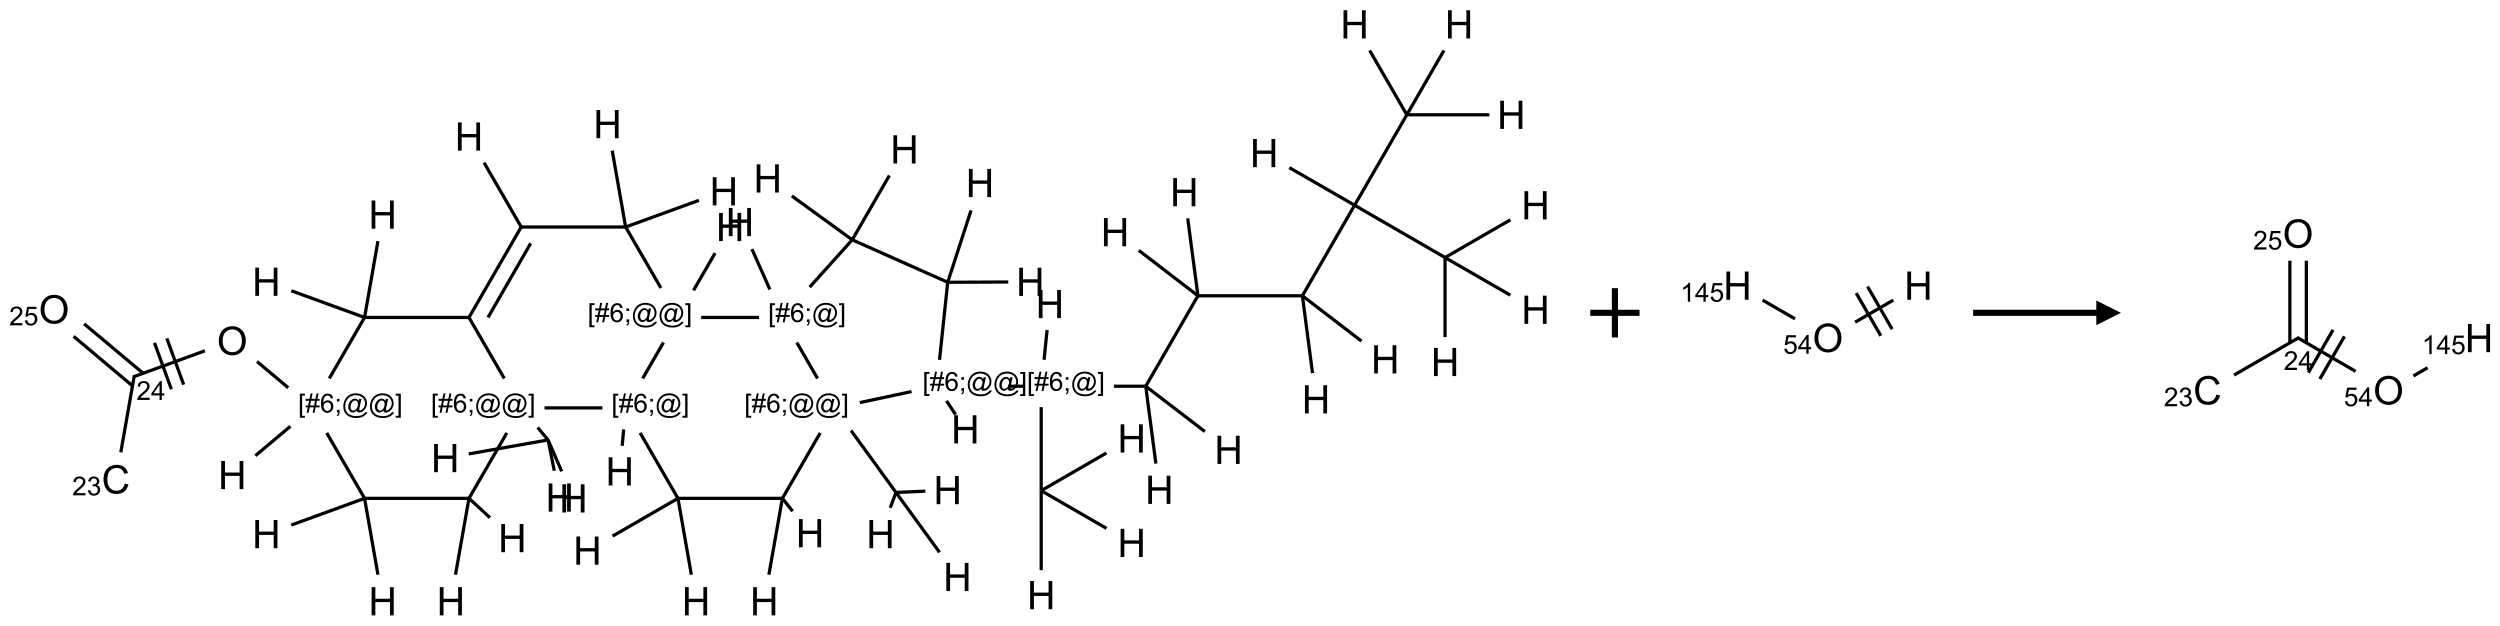 <?xml version="1.0" encoding="UTF-8"?>
<svg xmlns="http://www.w3.org/2000/svg" xmlns:xlink="http://www.w3.org/1999/xlink" width="1015" height="254" viewBox="0 0 1015 254">
<defs>
<g>
<g id="glyph-0-0">
<path d="M 2 0 L 2 -10 L 10 -10 L 10 0 Z M 2.25 -0.25 L 9.75 -0.25 L 9.75 -9.75 L 2.25 -9.75 Z M 2.25 -0.25 "/>
</g>
<g id="glyph-0-1">
<path d="M 9.406 -4.016 L 10.922 -3.633 C 10.605 -2.387 10.031 -1.438 9.207 -0.785 C 8.383 -0.133 7.371 0.195 6.18 0.195 C 4.945 0.195 3.941 -0.055 3.168 -0.559 C 2.395 -1.062 1.805 -1.789 1.402 -2.742 C 1 -3.695 0.797 -4.719 0.797 -5.812 C 0.797 -7.004 1.023 -8.047 1.48 -8.934 C 1.938 -9.82 2.586 -10.496 3.426 -10.957 C 4.266 -11.418 5.191 -11.648 6.203 -11.648 C 7.348 -11.648 8.312 -11.355 9.094 -10.773 C 9.875 -10.191 10.418 -9.371 10.727 -8.312 L 9.234 -7.961 C 8.969 -8.793 8.582 -9.402 8.078 -9.781 C 7.574 -10.16 6.938 -10.352 6.172 -10.352 C 5.293 -10.352 4.555 -10.141 3.965 -9.719 C 3.375 -9.297 2.957 -8.73 2.719 -8.02 C 2.48 -7.309 2.359 -6.574 2.359 -5.82 C 2.359 -4.848 2.5 -3.996 2.785 -3.27 C 3.07 -2.543 3.512 -2 4.109 -1.641 C 4.707 -1.281 5.355 -1.102 6.055 -1.102 C 6.902 -1.102 7.621 -1.348 8.211 -1.836 C 8.801 -2.324 9.199 -3.051 9.406 -4.016 Z M 9.406 -4.016 "/>
</g>
<g id="glyph-0-2">
<path d="M 0.773 -5.578 C 0.773 -7.48 1.285 -8.969 2.305 -10.043 C 3.324 -11.117 4.645 -11.656 6.258 -11.656 C 7.316 -11.656 8.27 -11.402 9.117 -10.898 C 9.965 -10.395 10.613 -9.688 11.059 -8.785 C 11.504 -7.883 11.727 -6.855 11.727 -5.711 C 11.727 -4.551 11.492 -3.512 11.023 -2.594 C 10.555 -1.676 9.891 -0.984 9.031 -0.512 C 8.172 -0.039 7.246 0.195 6.25 0.195 C 5.172 0.195 4.207 -0.066 3.359 -0.586 C 2.512 -1.105 1.867 -1.816 1.43 -2.719 C 0.992 -3.621 0.773 -4.574 0.773 -5.578 Z M 2.336 -5.555 C 2.336 -4.176 2.707 -3.086 3.449 -2.293 C 4.191 -1.5 5.121 -1.102 6.242 -1.102 C 7.383 -1.102 8.32 -1.504 9.059 -2.305 C 9.797 -3.105 10.164 -4.246 10.164 -5.719 C 10.164 -6.652 10.008 -7.465 9.691 -8.16 C 9.375 -8.855 8.914 -9.395 8.309 -9.777 C 7.703 -10.16 7.02 -10.352 6.266 -10.352 C 5.191 -10.352 4.27 -9.984 3.496 -9.246 C 2.723 -8.508 2.336 -7.277 2.336 -5.555 Z M 2.336 -5.555 "/>
</g>
<g id="glyph-0-3">
<path d="M 1.281 0 L 1.281 -11.453 L 2.797 -11.453 L 2.797 -6.75 L 8.75 -6.75 L 8.75 -11.453 L 10.266 -11.453 L 10.266 0 L 8.75 0 L 8.75 -5.398 L 2.797 -5.398 L 2.797 0 Z M 1.281 0 "/>
</g>
<g id="glyph-1-0">
<path d="M 1.332 0 L 1.332 -6.668 L 6.668 -6.668 L 6.668 0 Z M 1.5 -0.168 L 6.5 -0.168 L 6.5 -6.5 L 1.5 -6.5 Z M 1.5 -0.168 "/>
</g>
<g id="glyph-1-1">
<path d="M 5.371 -0.902 L 5.371 0 L 0.324 0 C 0.316 -0.227 0.352 -0.441 0.434 -0.652 C 0.562 -0.996 0.766 -1.332 1.051 -1.668 C 1.332 -2 1.742 -2.387 2.277 -2.824 C 3.105 -3.504 3.668 -4.043 3.957 -4.441 C 4.25 -4.84 4.395 -5.215 4.395 -5.566 C 4.395 -5.938 4.262 -6.254 3.996 -6.508 C 3.73 -6.762 3.387 -6.891 2.957 -6.891 C 2.508 -6.891 2.145 -6.754 1.875 -6.484 C 1.605 -6.215 1.469 -5.84 1.465 -5.359 L 0.5 -5.457 C 0.566 -6.176 0.812 -6.727 1.246 -7.102 C 1.676 -7.477 2.254 -7.668 2.98 -7.668 C 3.711 -7.668 4.293 -7.465 4.719 -7.059 C 5.145 -6.652 5.359 -6.148 5.359 -5.547 C 5.359 -5.242 5.297 -4.941 5.172 -4.645 C 5.047 -4.352 4.84 -4.039 4.551 -3.715 C 4.262 -3.387 3.777 -2.938 3.105 -2.371 C 2.543 -1.898 2.18 -1.578 2.02 -1.41 C 1.859 -1.242 1.73 -1.07 1.625 -0.902 Z M 5.371 -0.902 "/>
</g>
<g id="glyph-1-2">
<path d="M 0.449 -2.016 L 1.387 -2.141 C 1.492 -1.609 1.676 -1.227 1.934 -0.992 C 2.191 -0.758 2.508 -0.641 2.879 -0.641 C 3.32 -0.641 3.695 -0.793 3.996 -1.098 C 4.301 -1.402 4.453 -1.781 4.453 -2.234 C 4.453 -2.664 4.312 -3.02 4.031 -3.301 C 3.75 -3.578 3.391 -3.719 2.957 -3.719 C 2.781 -3.719 2.562 -3.684 2.297 -3.613 L 2.402 -4.438 C 2.465 -4.43 2.516 -4.426 2.551 -4.426 C 2.949 -4.426 3.312 -4.531 3.629 -4.738 C 3.949 -4.949 4.109 -5.27 4.109 -5.703 C 4.109 -6.047 3.992 -6.332 3.762 -6.559 C 3.527 -6.785 3.227 -6.895 2.859 -6.895 C 2.496 -6.895 2.191 -6.781 1.949 -6.551 C 1.707 -6.324 1.547 -5.98 1.48 -5.52 L 0.543 -5.688 C 0.656 -6.316 0.918 -6.805 1.324 -7.148 C 1.73 -7.492 2.234 -7.668 2.84 -7.668 C 3.254 -7.668 3.641 -7.578 3.988 -7.398 C 4.34 -7.219 4.609 -6.977 4.793 -6.668 C 4.98 -6.359 5.074 -6.031 5.074 -5.684 C 5.074 -5.352 4.984 -5.051 4.809 -4.781 C 4.629 -4.512 4.367 -4.297 4.02 -4.137 C 4.473 -4.031 4.824 -3.816 5.074 -3.488 C 5.324 -3.16 5.449 -2.75 5.449 -2.254 C 5.449 -1.59 5.203 -1.023 4.719 -0.559 C 4.234 -0.098 3.617 0.137 2.875 0.137 C 2.203 0.137 1.648 -0.062 1.207 -0.465 C 0.762 -0.863 0.512 -1.379 0.449 -2.016 Z M 0.449 -2.016 "/>
</g>
<g id="glyph-1-3">
<path d="M 3.449 0 L 3.449 -1.828 L 0.137 -1.828 L 0.137 -2.688 L 3.621 -7.637 L 4.387 -7.637 L 4.387 -2.688 L 5.418 -2.688 L 5.418 -1.828 L 4.387 -1.828 L 4.387 0 Z M 3.449 -2.688 L 3.449 -6.129 L 1.059 -2.688 Z M 3.449 -2.688 "/>
</g>
<g id="glyph-1-4">
<path d="M 0.441 -2 L 1.426 -2.082 C 1.5 -1.605 1.668 -1.242 1.934 -1.004 C 2.199 -0.762 2.52 -0.641 2.895 -0.641 C 3.348 -0.641 3.73 -0.812 4.043 -1.152 C 4.355 -1.492 4.512 -1.941 4.512 -2.504 C 4.512 -3.039 4.359 -3.461 4.059 -3.77 C 3.758 -4.078 3.367 -4.234 2.879 -4.234 C 2.578 -4.234 2.305 -4.164 2.062 -4.027 C 1.82 -3.891 1.629 -3.715 1.488 -3.496 L 0.609 -3.609 L 1.348 -7.531 L 5.145 -7.531 L 5.145 -6.637 L 2.098 -6.637 L 1.688 -4.582 C 2.145 -4.902 2.625 -5.062 3.129 -5.062 C 3.797 -5.062 4.359 -4.832 4.816 -4.371 C 5.277 -3.91 5.504 -3.312 5.504 -2.59 C 5.504 -1.898 5.305 -1.301 4.902 -0.797 C 4.41 -0.18 3.742 0.129 2.895 0.129 C 2.199 0.129 1.633 -0.062 1.195 -0.453 C 0.758 -0.844 0.504 -1.359 0.441 -2 Z M 0.441 -2 "/>
</g>
<g id="glyph-1-5">
<path d="M 0.723 2.121 L 0.723 -7.637 L 2.793 -7.637 L 2.793 -6.859 L 1.66 -6.859 L 1.66 1.344 L 2.793 1.344 L 2.793 2.121 Z M 0.723 2.121 "/>
</g>
<g id="glyph-1-6">
<path d="M 0.535 0.129 L 0.988 -2.09 L 0.109 -2.09 L 0.109 -2.863 L 1.145 -2.863 L 1.531 -4.754 L 0.109 -4.754 L 0.109 -5.531 L 1.688 -5.531 L 2.141 -7.766 L 2.922 -7.766 L 2.469 -5.531 L 4.109 -5.531 L 4.562 -7.766 L 5.348 -7.766 L 4.895 -5.531 L 5.797 -5.531 L 5.797 -4.754 L 4.738 -4.754 L 4.348 -2.863 L 5.797 -2.863 L 5.797 -2.09 L 4.191 -2.09 L 3.738 0.129 L 2.957 0.129 L 3.406 -2.09 L 1.77 -2.09 L 1.316 0.129 Z M 1.926 -2.863 L 3.562 -2.863 L 3.953 -4.754 L 2.312 -4.754 Z M 1.926 -2.863 "/>
</g>
<g id="glyph-1-7">
<path d="M 5.309 -5.766 L 4.375 -5.691 C 4.293 -6.059 4.172 -6.328 4.02 -6.496 C 3.766 -6.762 3.453 -6.895 3.082 -6.895 C 2.785 -6.895 2.523 -6.812 2.297 -6.645 C 2 -6.43 1.77 -6.117 1.598 -5.703 C 1.43 -5.289 1.34 -4.703 1.332 -3.938 C 1.559 -4.281 1.836 -4.535 2.16 -4.703 C 2.488 -4.871 2.828 -4.953 3.188 -4.953 C 3.812 -4.953 4.344 -4.723 4.785 -4.262 C 5.223 -3.801 5.441 -3.207 5.441 -2.48 C 5.441 -2 5.34 -1.555 5.133 -1.145 C 4.926 -0.73 4.641 -0.418 4.281 -0.199 C 3.922 0.02 3.512 0.129 3.051 0.129 C 2.27 0.129 1.633 -0.156 1.141 -0.73 C 0.648 -1.305 0.402 -2.254 0.402 -3.574 C 0.402 -5.051 0.672 -6.121 1.219 -6.793 C 1.695 -7.375 2.336 -7.668 3.141 -7.668 C 3.742 -7.668 4.234 -7.5 4.617 -7.16 C 5 -6.824 5.23 -6.359 5.309 -5.766 Z M 1.48 -2.473 C 1.48 -2.152 1.547 -1.844 1.684 -1.547 C 1.82 -1.25 2.016 -1.027 2.262 -0.871 C 2.508 -0.719 2.766 -0.641 3.035 -0.641 C 3.434 -0.641 3.773 -0.801 4.059 -1.121 C 4.344 -1.441 4.484 -1.875 4.484 -2.422 C 4.484 -2.949 4.344 -3.367 4.062 -3.668 C 3.781 -3.973 3.426 -4.125 3 -4.125 C 2.578 -4.125 2.219 -3.973 1.922 -3.668 C 1.625 -3.363 1.48 -2.969 1.48 -2.473 Z M 1.48 -2.473 "/>
</g>
<g id="glyph-1-8">
<path d="M 0.949 -4.465 L 0.949 -5.531 L 2.016 -5.531 L 2.016 -4.465 Z M 0.949 0 L 0.949 -1.066 L 2.016 -1.066 L 2.016 0 C 2.016 0.391 1.945 0.711 1.809 0.949 C 1.668 1.191 1.449 1.379 1.145 1.512 L 0.887 1.109 C 1.082 1.023 1.23 0.895 1.324 0.727 C 1.418 0.559 1.469 0.316 1.48 0 Z M 0.949 0 "/>
</g>
<g id="glyph-1-9">
<path d="M 6.047 -0.848 C 5.82 -0.59 5.57 -0.379 5.289 -0.223 C 5.008 -0.062 4.73 0.016 4.449 0.016 C 4.141 0.016 3.84 -0.074 3.547 -0.254 C 3.254 -0.434 3.02 -0.715 2.836 -1.09 C 2.652 -1.465 2.562 -1.875 2.562 -2.324 C 2.562 -2.875 2.703 -3.43 2.988 -3.98 C 3.27 -4.535 3.621 -4.953 4.043 -5.23 C 4.461 -5.508 4.871 -5.645 5.266 -5.645 C 5.566 -5.645 5.855 -5.566 6.129 -5.41 C 6.402 -5.25 6.641 -5.012 6.84 -4.688 L 7.016 -5.496 L 7.949 -5.496 L 7.199 -2 C 7.094 -1.516 7.043 -1.246 7.043 -1.191 C 7.043 -1.098 7.078 -1.02 7.148 -0.949 C 7.219 -0.883 7.305 -0.848 7.406 -0.848 C 7.59 -0.848 7.832 -0.953 8.129 -1.168 C 8.527 -1.445 8.84 -1.816 9.07 -2.285 C 9.301 -2.75 9.418 -3.234 9.418 -3.73 C 9.418 -4.309 9.27 -4.852 8.973 -5.355 C 8.676 -5.859 8.23 -6.262 7.645 -6.562 C 7.055 -6.863 6.406 -7.016 5.691 -7.016 C 4.879 -7.016 4.137 -6.824 3.465 -6.445 C 2.793 -6.066 2.273 -5.52 1.902 -4.809 C 1.535 -4.098 1.348 -3.34 1.348 -2.527 C 1.348 -1.676 1.535 -0.941 1.902 -0.328 C 2.273 0.285 2.809 0.742 3.508 1.035 C 4.207 1.328 4.984 1.473 5.832 1.473 C 6.742 1.473 7.504 1.32 8.121 1.016 C 8.734 0.711 9.195 0.34 9.5 -0.098 L 10.441 -0.098 C 10.266 0.266 9.961 0.637 9.531 1.016 C 9.102 1.395 8.59 1.695 7.996 1.914 C 7.402 2.133 6.688 2.246 5.848 2.246 C 5.078 2.246 4.367 2.145 3.715 1.949 C 3.066 1.75 2.512 1.453 2.051 1.055 C 1.594 0.656 1.25 0.199 1.016 -0.316 C 0.723 -0.973 0.578 -1.684 0.578 -2.441 C 0.578 -3.289 0.75 -4.098 1.098 -4.863 C 1.523 -5.805 2.125 -6.527 2.902 -7.027 C 3.684 -7.527 4.629 -7.777 5.738 -7.777 C 6.602 -7.777 7.375 -7.602 8.059 -7.246 C 8.746 -6.895 9.285 -6.371 9.684 -5.672 C 10.02 -5.07 10.188 -4.418 10.188 -3.715 C 10.188 -2.707 9.832 -1.812 9.125 -1.031 C 8.492 -0.328 7.801 0.02 7.051 0.02 C 6.812 0.02 6.617 -0.016 6.473 -0.09 C 6.324 -0.16 6.215 -0.266 6.145 -0.402 C 6.102 -0.488 6.066 -0.637 6.047 -0.848 Z M 3.527 -2.262 C 3.527 -1.785 3.641 -1.414 3.863 -1.152 C 4.09 -0.887 4.348 -0.754 4.641 -0.754 C 4.836 -0.754 5.039 -0.812 5.254 -0.93 C 5.469 -1.047 5.676 -1.219 5.871 -1.449 C 6.066 -1.676 6.23 -1.969 6.355 -2.32 C 6.48 -2.672 6.543 -3.027 6.543 -3.379 C 6.543 -3.852 6.426 -4.219 6.191 -4.48 C 5.957 -4.738 5.672 -4.871 5.332 -4.871 C 5.109 -4.871 4.902 -4.812 4.707 -4.699 C 4.512 -4.586 4.32 -4.406 4.137 -4.156 C 3.953 -3.906 3.805 -3.602 3.691 -3.246 C 3.582 -2.887 3.527 -2.559 3.527 -2.262 Z M 3.527 -2.262 "/>
</g>
<g id="glyph-1-10">
<path d="M 2.27 2.121 L 0.203 2.121 L 0.203 1.344 L 1.332 1.344 L 1.332 -6.859 L 0.203 -6.859 L 0.203 -7.637 L 2.27 -7.637 Z M 2.27 2.121 "/>
</g>
<g id="glyph-1-11">
<path d="M 3.973 0 L 3.035 0 L 3.035 -5.973 C 2.809 -5.758 2.516 -5.543 2.148 -5.328 C 1.781 -5.113 1.453 -4.953 1.16 -4.844 L 1.16 -5.75 C 1.684 -5.996 2.145 -6.297 2.535 -6.645 C 2.93 -6.996 3.207 -7.336 3.371 -7.668 L 3.973 -7.668 Z M 3.973 0 "/>
</g>
</g>
</defs>
<path fill="none" stroke-width="0.033" stroke-linecap="butt" stroke-linejoin="miter" stroke="rgb(0%, 0%, 0%)" stroke-opacity="1" stroke-miterlimit="10" d="M 0.677 4.344 L 0.814 3.565 " transform="matrix(40, 0, 0, 40, 21.967, 9.889)"/>
<path fill="none" stroke-width="0.033" stroke-linecap="butt" stroke-linejoin="miter" stroke="rgb(0%, 0%, 0%)" stroke-opacity="1" stroke-miterlimit="10" d="M 0.903 3.541 L 0.305 3.04 " transform="matrix(40, 0, 0, 40, 21.967, 9.889)"/>
<path fill="none" stroke-width="0.033" stroke-linecap="butt" stroke-linejoin="miter" stroke="rgb(0%, 0%, 0%)" stroke-opacity="1" stroke-miterlimit="10" d="M 0.795 3.669 L 0.198 3.167 " transform="matrix(40, 0, 0, 40, 21.967, 9.889)"/>
<path fill="none" stroke-width="0.033" stroke-linecap="butt" stroke-linejoin="miter" stroke="rgb(0%, 0%, 0%)" stroke-opacity="1" stroke-miterlimit="10" d="M 0.803 3.578 L 1.531 3.313 " transform="matrix(40, 0, 0, 40, 21.967, 9.889)"/>
<path fill="none" stroke-width="0.033" stroke-linecap="butt" stroke-linejoin="miter" stroke="rgb(0%, 0%, 0%)" stroke-opacity="1" stroke-miterlimit="10" d="M 1.315 3.657 L 1.144 3.187 " transform="matrix(40, 0, 0, 40, 21.967, 9.889)"/>
<path fill="none" stroke-width="0.033" stroke-linecap="butt" stroke-linejoin="miter" stroke="rgb(0%, 0%, 0%)" stroke-opacity="1" stroke-miterlimit="10" d="M 1.19 3.703 L 1.019 3.233 " transform="matrix(40, 0, 0, 40, 21.967, 9.889)"/>
<path fill="none" stroke-width="0.033" stroke-linecap="butt" stroke-linejoin="miter" stroke="rgb(0%, 0%, 0%)" stroke-opacity="1" stroke-miterlimit="10" d="M 2.06 3.423 L 2.376 3.688 " transform="matrix(40, 0, 0, 40, 21.967, 9.889)"/>
<path fill="none" stroke-width="0.033" stroke-linecap="butt" stroke-linejoin="miter" stroke="rgb(0%, 0%, 0%)" stroke-opacity="1" stroke-miterlimit="10" d="M 2.398 4.08 L 2.043 4.378 " transform="matrix(40, 0, 0, 40, 21.967, 9.889)"/>
<path fill="none" stroke-width="0.033" stroke-linecap="butt" stroke-linejoin="miter" stroke="rgb(0%, 0%, 0%)" stroke-opacity="1" stroke-miterlimit="10" d="M 2.767 4.147 L 3.151 4.811 " transform="matrix(40, 0, 0, 40, 21.967, 9.889)"/>
<path fill="none" stroke-width="0.033" stroke-linecap="butt" stroke-linejoin="miter" stroke="rgb(0%, 0%, 0%)" stroke-opacity="1" stroke-miterlimit="10" d="M 3.151 4.811 L 3.287 5.586 " transform="matrix(40, 0, 0, 40, 21.967, 9.889)"/>
<path fill="none" stroke-width="0.033" stroke-linecap="butt" stroke-linejoin="miter" stroke="rgb(0%, 0%, 0%)" stroke-opacity="1" stroke-miterlimit="10" d="M 3.151 4.811 L 2.407 5.082 " transform="matrix(40, 0, 0, 40, 21.967, 9.889)"/>
<path fill="none" stroke-width="0.033" stroke-linecap="butt" stroke-linejoin="miter" stroke="rgb(0%, 0%, 0%)" stroke-opacity="1" stroke-miterlimit="10" d="M 3.151 4.811 L 4.211 4.811 " transform="matrix(40, 0, 0, 40, 21.967, 9.889)"/>
<path fill="none" stroke-width="0.033" stroke-linecap="butt" stroke-linejoin="miter" stroke="rgb(0%, 0%, 0%)" stroke-opacity="1" stroke-miterlimit="10" d="M 4.211 4.811 L 4.424 5.007 " transform="matrix(40, 0, 0, 40, 21.967, 9.889)"/>
<path fill="none" stroke-width="0.033" stroke-linecap="butt" stroke-linejoin="miter" stroke="rgb(0%, 0%, 0%)" stroke-opacity="1" stroke-miterlimit="10" d="M 4.211 4.811 L 4.074 5.586 " transform="matrix(40, 0, 0, 40, 21.967, 9.889)"/>
<path fill="none" stroke-width="0.033" stroke-linecap="butt" stroke-linejoin="miter" stroke="rgb(0%, 0%, 0%)" stroke-opacity="1" stroke-miterlimit="10" d="M 4.211 4.811 L 4.595 4.147 " transform="matrix(40, 0, 0, 40, 21.967, 9.889)"/>
<path fill="none" stroke-width="0.033" stroke-linecap="butt" stroke-linejoin="miter" stroke="rgb(0%, 0%, 0%)" stroke-opacity="1" stroke-miterlimit="10" d="M 4.908 4.092 L 5.015 4.22 " transform="matrix(40, 0, 0, 40, 21.967, 9.889)"/>
<path fill="none" stroke-width="0.033" stroke-linecap="butt" stroke-linejoin="miter" stroke="rgb(0%, 0%, 0%)" stroke-opacity="1" stroke-miterlimit="10" d="M 5.014 4.218 L 4.208 4.36 " transform="matrix(40, 0, 0, 40, 21.967, 9.889)"/>
<path fill="none" stroke-width="0.033" stroke-linecap="butt" stroke-linejoin="miter" stroke="rgb(0%, 0%, 0%)" stroke-opacity="1" stroke-miterlimit="10" d="M 5.013 4.216 L 5.152 4.537 " transform="matrix(40, 0, 0, 40, 21.967, 9.889)"/>
<path fill="none" stroke-width="0.033" stroke-linecap="butt" stroke-linejoin="miter" stroke="rgb(0%, 0%, 0%)" stroke-opacity="1" stroke-miterlimit="10" d="M 5.014 4.218 L 5.077 4.531 " transform="matrix(40, 0, 0, 40, 21.967, 9.889)"/>
<path fill="none" stroke-width="0.033" stroke-linecap="butt" stroke-linejoin="miter" stroke="rgb(0%, 0%, 0%)" stroke-opacity="1" stroke-miterlimit="10" d="M 4.569 3.594 L 4.206 2.967 " transform="matrix(40, 0, 0, 40, 21.967, 9.889)"/>
<path fill="none" stroke-width="0.033" stroke-linecap="butt" stroke-linejoin="miter" stroke="rgb(0%, 0%, 0%)" stroke-opacity="1" stroke-miterlimit="10" d="M 4.211 2.975 L 4.741 2.057 " transform="matrix(40, 0, 0, 40, 21.967, 9.889)"/>
<path fill="none" stroke-width="0.033" stroke-linecap="butt" stroke-linejoin="miter" stroke="rgb(0%, 0%, 0%)" stroke-opacity="1" stroke-miterlimit="10" d="M 4.404 2.975 L 4.837 2.223 " transform="matrix(40, 0, 0, 40, 21.967, 9.889)"/>
<path fill="none" stroke-width="0.033" stroke-linecap="butt" stroke-linejoin="miter" stroke="rgb(0%, 0%, 0%)" stroke-opacity="1" stroke-miterlimit="10" d="M 4.746 2.065 L 4.364 1.404 " transform="matrix(40, 0, 0, 40, 21.967, 9.889)"/>
<path fill="none" stroke-width="0.033" stroke-linecap="butt" stroke-linejoin="miter" stroke="rgb(0%, 0%, 0%)" stroke-opacity="1" stroke-miterlimit="10" d="M 4.732 2.057 L 5.801 2.057 " transform="matrix(40, 0, 0, 40, 21.967, 9.889)"/>
<path fill="none" stroke-width="0.033" stroke-linecap="butt" stroke-linejoin="miter" stroke="rgb(0%, 0%, 0%)" stroke-opacity="1" stroke-miterlimit="10" d="M 5.801 2.057 L 5.665 1.282 " transform="matrix(40, 0, 0, 40, 21.967, 9.889)"/>
<path fill="none" stroke-width="0.033" stroke-linecap="butt" stroke-linejoin="miter" stroke="rgb(0%, 0%, 0%)" stroke-opacity="1" stroke-miterlimit="10" d="M 5.801 2.057 L 6.545 1.786 " transform="matrix(40, 0, 0, 40, 21.967, 9.889)"/>
<path fill="none" stroke-width="0.033" stroke-linecap="butt" stroke-linejoin="miter" stroke="rgb(0%, 0%, 0%)" stroke-opacity="1" stroke-miterlimit="10" d="M 5.801 2.057 L 6.159 2.676 " transform="matrix(40, 0, 0, 40, 21.967, 9.889)"/>
<path fill="none" stroke-width="0.033" stroke-linecap="butt" stroke-linejoin="miter" stroke="rgb(0%, 0%, 0%)" stroke-opacity="1" stroke-miterlimit="10" d="M 6.49 2.7 L 6.709 2.322 " transform="matrix(40, 0, 0, 40, 21.967, 9.889)"/>
<path fill="none" stroke-width="0.033" stroke-linecap="butt" stroke-linejoin="miter" stroke="rgb(0%, 0%, 0%)" stroke-opacity="1" stroke-miterlimit="10" d="M 6.568 2.975 L 7.155 2.975 " transform="matrix(40, 0, 0, 40, 21.967, 9.889)"/>
<path fill="none" stroke-width="0.033" stroke-linecap="butt" stroke-linejoin="miter" stroke="rgb(0%, 0%, 0%)" stroke-opacity="1" stroke-miterlimit="10" d="M 7.265 2.691 L 7.083 2.281 " transform="matrix(40, 0, 0, 40, 21.967, 9.889)"/>
<path fill="none" stroke-width="0.033" stroke-linecap="butt" stroke-linejoin="miter" stroke="rgb(0%, 0%, 0%)" stroke-opacity="1" stroke-miterlimit="10" d="M 7.669 2.667 L 8.101 2.187 " transform="matrix(40, 0, 0, 40, 21.967, 9.889)"/>
<path fill="none" stroke-width="0.033" stroke-linecap="butt" stroke-linejoin="miter" stroke="rgb(0%, 0%, 0%)" stroke-opacity="1" stroke-miterlimit="10" d="M 8.101 2.187 L 7.488 1.742 " transform="matrix(40, 0, 0, 40, 21.967, 9.889)"/>
<path fill="none" stroke-width="0.033" stroke-linecap="butt" stroke-linejoin="miter" stroke="rgb(0%, 0%, 0%)" stroke-opacity="1" stroke-miterlimit="10" d="M 8.101 2.187 L 8.478 1.534 " transform="matrix(40, 0, 0, 40, 21.967, 9.889)"/>
<path fill="none" stroke-width="0.033" stroke-linecap="butt" stroke-linejoin="miter" stroke="rgb(0%, 0%, 0%)" stroke-opacity="1" stroke-miterlimit="10" d="M 8.101 2.187 L 9.07 2.618 " transform="matrix(40, 0, 0, 40, 21.967, 9.889)"/>
<path fill="none" stroke-width="0.033" stroke-linecap="butt" stroke-linejoin="miter" stroke="rgb(0%, 0%, 0%)" stroke-opacity="1" stroke-miterlimit="10" d="M 9.07 2.618 L 9.307 1.888 " transform="matrix(40, 0, 0, 40, 21.967, 9.889)"/>
<path fill="none" stroke-width="0.033" stroke-linecap="butt" stroke-linejoin="miter" stroke="rgb(0%, 0%, 0%)" stroke-opacity="1" stroke-miterlimit="10" d="M 9.07 2.618 L 9.685 2.615 " transform="matrix(40, 0, 0, 40, 21.967, 9.889)"/>
<path fill="none" stroke-width="0.033" stroke-linecap="butt" stroke-linejoin="miter" stroke="rgb(0%, 0%, 0%)" stroke-opacity="1" stroke-miterlimit="10" d="M 9.07 2.618 L 8.987 3.405 " transform="matrix(40, 0, 0, 40, 21.967, 9.889)"/>
<path fill="none" stroke-width="0.033" stroke-linecap="butt" stroke-linejoin="miter" stroke="rgb(0%, 0%, 0%)" stroke-opacity="1" stroke-miterlimit="10" d="M 9.683 3.673 L 9.849 3.673 " transform="matrix(40, 0, 0, 40, 21.967, 9.889)"/>
<path fill="none" stroke-width="0.033" stroke-linecap="butt" stroke-linejoin="miter" stroke="rgb(0%, 0%, 0%)" stroke-opacity="1" stroke-miterlimit="10" d="M 10.019 3.885 L 10.019 4.733 " transform="matrix(40, 0, 0, 40, 21.967, 9.889)"/>
<path fill="none" stroke-width="0.033" stroke-linecap="butt" stroke-linejoin="miter" stroke="rgb(0%, 0%, 0%)" stroke-opacity="1" stroke-miterlimit="10" d="M 10.019 4.733 L 10.682 4.35 " transform="matrix(40, 0, 0, 40, 21.967, 9.889)"/>
<path fill="none" stroke-width="0.033" stroke-linecap="butt" stroke-linejoin="miter" stroke="rgb(0%, 0%, 0%)" stroke-opacity="1" stroke-miterlimit="10" d="M 10.019 4.733 L 10.019 5.54 " transform="matrix(40, 0, 0, 40, 21.967, 9.889)"/>
<path fill="none" stroke-width="0.033" stroke-linecap="butt" stroke-linejoin="miter" stroke="rgb(0%, 0%, 0%)" stroke-opacity="1" stroke-miterlimit="10" d="M 10.019 4.733 L 10.682 5.116 " transform="matrix(40, 0, 0, 40, 21.967, 9.889)"/>
<path fill="none" stroke-width="0.033" stroke-linecap="butt" stroke-linejoin="miter" stroke="rgb(0%, 0%, 0%)" stroke-opacity="1" stroke-miterlimit="10" d="M 10.757 3.673 L 11.08 3.673 " transform="matrix(40, 0, 0, 40, 21.967, 9.889)"/>
<path fill="none" stroke-width="0.033" stroke-linecap="butt" stroke-linejoin="miter" stroke="rgb(0%, 0%, 0%)" stroke-opacity="1" stroke-miterlimit="10" d="M 11.08 3.673 L 11.61 2.755 " transform="matrix(40, 0, 0, 40, 21.967, 9.889)"/>
<path fill="none" stroke-width="0.033" stroke-linecap="butt" stroke-linejoin="miter" stroke="rgb(0%, 0%, 0%)" stroke-opacity="1" stroke-miterlimit="10" d="M 11.61 2.755 L 12.67 2.755 " transform="matrix(40, 0, 0, 40, 21.967, 9.889)"/>
<path fill="none" stroke-width="0.033" stroke-linecap="butt" stroke-linejoin="miter" stroke="rgb(0%, 0%, 0%)" stroke-opacity="1" stroke-miterlimit="10" d="M 12.67 2.755 L 13.2 1.836 " transform="matrix(40, 0, 0, 40, 21.967, 9.889)"/>
<path fill="none" stroke-width="0.033" stroke-linecap="butt" stroke-linejoin="miter" stroke="rgb(0%, 0%, 0%)" stroke-opacity="1" stroke-miterlimit="10" d="M 13.2 1.836 L 14.118 2.367 " transform="matrix(40, 0, 0, 40, 21.967, 9.889)"/>
<path fill="none" stroke-width="0.033" stroke-linecap="butt" stroke-linejoin="miter" stroke="rgb(0%, 0%, 0%)" stroke-opacity="1" stroke-miterlimit="10" d="M 14.118 2.367 L 14.118 3.174 " transform="matrix(40, 0, 0, 40, 21.967, 9.889)"/>
<path fill="none" stroke-width="0.033" stroke-linecap="butt" stroke-linejoin="miter" stroke="rgb(0%, 0%, 0%)" stroke-opacity="1" stroke-miterlimit="10" d="M 14.118 2.367 L 14.781 1.984 " transform="matrix(40, 0, 0, 40, 21.967, 9.889)"/>
<path fill="none" stroke-width="0.033" stroke-linecap="butt" stroke-linejoin="miter" stroke="rgb(0%, 0%, 0%)" stroke-opacity="1" stroke-miterlimit="10" d="M 14.118 2.367 L 14.781 2.749 " transform="matrix(40, 0, 0, 40, 21.967, 9.889)"/>
<path fill="none" stroke-width="0.033" stroke-linecap="butt" stroke-linejoin="miter" stroke="rgb(0%, 0%, 0%)" stroke-opacity="1" stroke-miterlimit="10" d="M 13.2 1.836 L 13.73 0.918 " transform="matrix(40, 0, 0, 40, 21.967, 9.889)"/>
<path fill="none" stroke-width="0.033" stroke-linecap="butt" stroke-linejoin="miter" stroke="rgb(0%, 0%, 0%)" stroke-opacity="1" stroke-miterlimit="10" d="M 13.73 0.918 L 13.353 0.265 " transform="matrix(40, 0, 0, 40, 21.967, 9.889)"/>
<path fill="none" stroke-width="0.033" stroke-linecap="butt" stroke-linejoin="miter" stroke="rgb(0%, 0%, 0%)" stroke-opacity="1" stroke-miterlimit="10" d="M 13.73 0.918 L 14.568 0.918 " transform="matrix(40, 0, 0, 40, 21.967, 9.889)"/>
<path fill="none" stroke-width="0.033" stroke-linecap="butt" stroke-linejoin="miter" stroke="rgb(0%, 0%, 0%)" stroke-opacity="1" stroke-miterlimit="10" d="M 13.73 0.918 L 14.107 0.265 " transform="matrix(40, 0, 0, 40, 21.967, 9.889)"/>
<path fill="none" stroke-width="0.033" stroke-linecap="butt" stroke-linejoin="miter" stroke="rgb(0%, 0%, 0%)" stroke-opacity="1" stroke-miterlimit="10" d="M 13.2 1.836 L 12.537 1.454 " transform="matrix(40, 0, 0, 40, 21.967, 9.889)"/>
<path fill="none" stroke-width="0.033" stroke-linecap="butt" stroke-linejoin="miter" stroke="rgb(0%, 0%, 0%)" stroke-opacity="1" stroke-miterlimit="10" d="M 12.67 2.755 L 13.27 3.215 " transform="matrix(40, 0, 0, 40, 21.967, 9.889)"/>
<path fill="none" stroke-width="0.033" stroke-linecap="butt" stroke-linejoin="miter" stroke="rgb(0%, 0%, 0%)" stroke-opacity="1" stroke-miterlimit="10" d="M 12.67 2.755 L 12.773 3.54 " transform="matrix(40, 0, 0, 40, 21.967, 9.889)"/>
<path fill="none" stroke-width="0.033" stroke-linecap="butt" stroke-linejoin="miter" stroke="rgb(0%, 0%, 0%)" stroke-opacity="1" stroke-miterlimit="10" d="M 11.61 2.755 L 11.009 2.294 " transform="matrix(40, 0, 0, 40, 21.967, 9.889)"/>
<path fill="none" stroke-width="0.033" stroke-linecap="butt" stroke-linejoin="miter" stroke="rgb(0%, 0%, 0%)" stroke-opacity="1" stroke-miterlimit="10" d="M 11.61 2.755 L 11.506 1.969 " transform="matrix(40, 0, 0, 40, 21.967, 9.889)"/>
<path fill="none" stroke-width="0.033" stroke-linecap="butt" stroke-linejoin="miter" stroke="rgb(0%, 0%, 0%)" stroke-opacity="1" stroke-miterlimit="10" d="M 11.08 3.673 L 11.68 4.133 " transform="matrix(40, 0, 0, 40, 21.967, 9.889)"/>
<path fill="none" stroke-width="0.033" stroke-linecap="butt" stroke-linejoin="miter" stroke="rgb(0%, 0%, 0%)" stroke-opacity="1" stroke-miterlimit="10" d="M 11.08 3.673 L 11.183 4.458 " transform="matrix(40, 0, 0, 40, 21.967, 9.889)"/>
<path fill="none" stroke-width="0.033" stroke-linecap="butt" stroke-linejoin="miter" stroke="rgb(0%, 0%, 0%)" stroke-opacity="1" stroke-miterlimit="10" d="M 10.048 3.405 L 10.079 3.102 " transform="matrix(40, 0, 0, 40, 21.967, 9.889)"/>
<path fill="none" stroke-width="0.033" stroke-linecap="butt" stroke-linejoin="miter" stroke="rgb(0%, 0%, 0%)" stroke-opacity="1" stroke-miterlimit="10" d="M 9.058 3.822 L 9.15 3.961 " transform="matrix(40, 0, 0, 40, 21.967, 9.889)"/>
<path fill="none" stroke-width="0.033" stroke-linecap="butt" stroke-linejoin="miter" stroke="rgb(0%, 0%, 0%)" stroke-opacity="1" stroke-miterlimit="10" d="M 8.703 3.727 L 8.178 3.839 " transform="matrix(40, 0, 0, 40, 21.967, 9.889)"/>
<path fill="none" stroke-width="0.033" stroke-linecap="butt" stroke-linejoin="miter" stroke="rgb(0%, 0%, 0%)" stroke-opacity="1" stroke-miterlimit="10" d="M 7.749 3.594 L 7.538 3.229 " transform="matrix(40, 0, 0, 40, 21.967, 9.889)"/>
<path fill="none" stroke-width="0.033" stroke-linecap="butt" stroke-linejoin="miter" stroke="rgb(0%, 0%, 0%)" stroke-opacity="1" stroke-miterlimit="10" d="M 8.089 4.123 L 8.545 4.751 " transform="matrix(40, 0, 0, 40, 21.967, 9.889)"/>
<path fill="none" stroke-width="0.033" stroke-linecap="butt" stroke-linejoin="miter" stroke="rgb(0%, 0%, 0%)" stroke-opacity="1" stroke-miterlimit="10" d="M 8.545 4.751 L 8.843 4.738 " transform="matrix(40, 0, 0, 40, 21.967, 9.889)"/>
<path fill="none" stroke-width="0.033" stroke-linecap="butt" stroke-linejoin="miter" stroke="rgb(0%, 0%, 0%)" stroke-opacity="1" stroke-miterlimit="10" d="M 8.545 4.751 L 8.487 4.907 " transform="matrix(40, 0, 0, 40, 21.967, 9.889)"/>
<path fill="none" stroke-width="0.033" stroke-linecap="butt" stroke-linejoin="miter" stroke="rgb(0%, 0%, 0%)" stroke-opacity="1" stroke-miterlimit="10" d="M 8.545 4.751 L 8.987 5.359 " transform="matrix(40, 0, 0, 40, 21.967, 9.889)"/>
<path fill="none" stroke-width="0.033" stroke-linecap="butt" stroke-linejoin="miter" stroke="rgb(0%, 0%, 0%)" stroke-opacity="1" stroke-miterlimit="10" d="M 7.776 4.147 L 7.392 4.811 " transform="matrix(40, 0, 0, 40, 21.967, 9.889)"/>
<path fill="none" stroke-width="0.033" stroke-linecap="butt" stroke-linejoin="miter" stroke="rgb(0%, 0%, 0%)" stroke-opacity="1" stroke-miterlimit="10" d="M 7.392 4.811 L 7.496 4.942 " transform="matrix(40, 0, 0, 40, 21.967, 9.889)"/>
<path fill="none" stroke-width="0.033" stroke-linecap="butt" stroke-linejoin="miter" stroke="rgb(0%, 0%, 0%)" stroke-opacity="1" stroke-miterlimit="10" d="M 7.392 4.811 L 7.255 5.586 " transform="matrix(40, 0, 0, 40, 21.967, 9.889)"/>
<path fill="none" stroke-width="0.033" stroke-linecap="butt" stroke-linejoin="miter" stroke="rgb(0%, 0%, 0%)" stroke-opacity="1" stroke-miterlimit="10" d="M 7.392 4.811 L 6.332 4.811 " transform="matrix(40, 0, 0, 40, 21.967, 9.889)"/>
<path fill="none" stroke-width="0.033" stroke-linecap="butt" stroke-linejoin="miter" stroke="rgb(0%, 0%, 0%)" stroke-opacity="1" stroke-miterlimit="10" d="M 6.332 4.811 L 6.468 5.586 " transform="matrix(40, 0, 0, 40, 21.967, 9.889)"/>
<path fill="none" stroke-width="0.033" stroke-linecap="butt" stroke-linejoin="miter" stroke="rgb(0%, 0%, 0%)" stroke-opacity="1" stroke-miterlimit="10" d="M 6.332 4.811 L 5.669 5.194 " transform="matrix(40, 0, 0, 40, 21.967, 9.889)"/>
<path fill="none" stroke-width="0.033" stroke-linecap="butt" stroke-linejoin="miter" stroke="rgb(0%, 0%, 0%)" stroke-opacity="1" stroke-miterlimit="10" d="M 6.332 4.811 L 5.948 4.147 " transform="matrix(40, 0, 0, 40, 21.967, 9.889)"/>
<path fill="none" stroke-width="0.033" stroke-linecap="butt" stroke-linejoin="miter" stroke="rgb(0%, 0%, 0%)" stroke-opacity="1" stroke-miterlimit="10" d="M 5.565 3.893 L 4.978 3.893 " transform="matrix(40, 0, 0, 40, 21.967, 9.889)"/>
<path fill="none" stroke-width="0.033" stroke-linecap="butt" stroke-linejoin="miter" stroke="rgb(0%, 0%, 0%)" stroke-opacity="1" stroke-miterlimit="10" d="M 5.974 3.594 L 6.185 3.229 " transform="matrix(40, 0, 0, 40, 21.967, 9.889)"/>
<path fill="none" stroke-width="0.033" stroke-linecap="butt" stroke-linejoin="miter" stroke="rgb(0%, 0%, 0%)" stroke-opacity="1" stroke-miterlimit="10" d="M 5.781 4.112 L 5.766 4.278 " transform="matrix(40, 0, 0, 40, 21.967, 9.889)"/>
<path fill="none" stroke-width="0.033" stroke-linecap="butt" stroke-linejoin="miter" stroke="rgb(0%, 0%, 0%)" stroke-opacity="1" stroke-miterlimit="10" d="M 4.221 2.975 L 3.151 2.975 " transform="matrix(40, 0, 0, 40, 21.967, 9.889)"/>
<path fill="none" stroke-width="0.033" stroke-linecap="butt" stroke-linejoin="miter" stroke="rgb(0%, 0%, 0%)" stroke-opacity="1" stroke-miterlimit="10" d="M 3.151 2.975 L 2.793 3.594 " transform="matrix(40, 0, 0, 40, 21.967, 9.889)"/>
<path fill="none" stroke-width="0.033" stroke-linecap="butt" stroke-linejoin="miter" stroke="rgb(0%, 0%, 0%)" stroke-opacity="1" stroke-miterlimit="10" d="M 3.151 2.975 L 2.407 2.704 " transform="matrix(40, 0, 0, 40, 21.967, 9.889)"/>
<path fill="none" stroke-width="0.033" stroke-linecap="butt" stroke-linejoin="miter" stroke="rgb(0%, 0%, 0%)" stroke-opacity="1" stroke-miterlimit="10" d="M 3.151 2.975 L 3.287 2.2 " transform="matrix(40, 0, 0, 40, 21.967, 9.889)"/>
<g fill="rgb(0%, 0%, 0%)" fill-opacity="1">
<use xlink:href="#glyph-0-1" x="41.23" y="200.355"/>
</g>
<g fill="rgb(0%, 0%, 0%)" fill-opacity="1">
<use xlink:href="#glyph-1-1" x="29.316" y="201.109"/>
<use xlink:href="#glyph-1-2" x="35.249" y="201.109"/>
</g>
<g fill="rgb(0%, 0%, 0%)" fill-opacity="1">
<use xlink:href="#glyph-1-1" x="55.387" y="162.371"/>
<use xlink:href="#glyph-1-3" x="61.319" y="162.371"/>
</g>
<g fill="rgb(0%, 0%, 0%)" fill-opacity="1">
<use xlink:href="#glyph-0-2" x="15.719" y="131.336"/>
</g>
<g fill="rgb(0%, 0%, 0%)" fill-opacity="1">
<use xlink:href="#glyph-1-1" x="3.719" y="132.082"/>
<use xlink:href="#glyph-1-4" x="9.651" y="132.082"/>
</g>
<g fill="rgb(0%, 0%, 0%)" fill-opacity="1">
<use xlink:href="#glyph-0-2" x="88.059" y="144.09"/>
</g>
<g fill="rgb(0%, 0%, 0%)" fill-opacity="1">
<use xlink:href="#glyph-1-5" x="121.008" y="167.473"/>
<use xlink:href="#glyph-1-6" x="123.971" y="167.473"/>
<use xlink:href="#glyph-1-7" x="129.904" y="167.473"/>
<use xlink:href="#glyph-1-8" x="135.836" y="167.473"/>
<use xlink:href="#glyph-1-9" x="138.799" y="167.473"/>
<use xlink:href="#glyph-1-9" x="149.628" y="167.473"/>
<use xlink:href="#glyph-1-10" x="160.456" y="167.473"/>
</g>
<g fill="rgb(0%, 0%, 0%)" fill-opacity="1">
<use xlink:href="#glyph-0-3" x="88.535" y="198.605"/>
</g>
<g fill="rgb(0%, 0%, 0%)" fill-opacity="1">
<use xlink:href="#glyph-0-3" x="149.594" y="249.84"/>
</g>
<g fill="rgb(0%, 0%, 0%)" fill-opacity="1">
<use xlink:href="#glyph-0-3" x="102.375" y="222.578"/>
</g>
<g fill="rgb(0%, 0%, 0%)" fill-opacity="1">
<use xlink:href="#glyph-0-3" x="202.242" y="224.195"/>
</g>
<g fill="rgb(0%, 0%, 0%)" fill-opacity="1">
<use xlink:href="#glyph-0-3" x="177.273" y="249.84"/>
</g>
<g fill="rgb(0%, 0%, 0%)" fill-opacity="1">
<use xlink:href="#glyph-1-5" x="174.957" y="167.473"/>
<use xlink:href="#glyph-1-6" x="177.921" y="167.473"/>
<use xlink:href="#glyph-1-7" x="183.853" y="167.473"/>
<use xlink:href="#glyph-1-8" x="189.785" y="167.473"/>
<use xlink:href="#glyph-1-9" x="192.749" y="167.473"/>
<use xlink:href="#glyph-1-9" x="203.577" y="167.473"/>
<use xlink:href="#glyph-1-10" x="214.405" y="167.473"/>
</g>
<g fill="rgb(0%, 0%, 0%)" fill-opacity="1">
<use xlink:href="#glyph-0-3" x="174.98" y="191.707"/>
</g>
<g fill="rgb(0%, 0%, 0%)" fill-opacity="1">
<use xlink:href="#glyph-0-3" x="227.047" y="208.074"/>
</g>
<g fill="rgb(0%, 0%, 0%)" fill-opacity="1">
<use xlink:href="#glyph-0-3" x="221.484" y="207.734"/>
</g>
<g fill="rgb(0%, 0%, 0%)" fill-opacity="1">
<use xlink:href="#glyph-0-3" x="184.637" y="61.16"/>
</g>
<g fill="rgb(0%, 0%, 0%)" fill-opacity="1">
<use xlink:href="#glyph-0-3" x="240.887" y="56.125"/>
</g>
<g fill="rgb(0%, 0%, 0%)" fill-opacity="1">
<use xlink:href="#glyph-0-3" x="288.105" y="83.387"/>
</g>
<g fill="rgb(0%, 0%, 0%)" fill-opacity="1">
<use xlink:href="#glyph-1-5" x="238.574" y="130.742"/>
<use xlink:href="#glyph-1-6" x="241.538" y="130.742"/>
<use xlink:href="#glyph-1-7" x="247.47" y="130.742"/>
<use xlink:href="#glyph-1-8" x="253.402" y="130.742"/>
<use xlink:href="#glyph-1-9" x="256.366" y="130.742"/>
<use xlink:href="#glyph-1-9" x="267.194" y="130.742"/>
<use xlink:href="#glyph-1-10" x="278.022" y="130.742"/>
</g>
<g fill="rgb(0%, 0%, 0%)" fill-opacity="1">
<use xlink:href="#glyph-0-3" x="290.664" y="97.891"/>
</g>
<g fill="rgb(0%, 0%, 0%)" fill-opacity="1">
<use xlink:href="#glyph-1-5" x="311.852" y="130.742"/>
<use xlink:href="#glyph-1-6" x="314.815" y="130.742"/>
<use xlink:href="#glyph-1-7" x="320.747" y="130.742"/>
<use xlink:href="#glyph-1-8" x="326.68" y="130.742"/>
<use xlink:href="#glyph-1-9" x="329.643" y="130.742"/>
<use xlink:href="#glyph-1-10" x="340.471" y="130.742"/>
</g>
<g fill="rgb(0%, 0%, 0%)" fill-opacity="1">
<use xlink:href="#glyph-0-3" x="294.617" y="95.875"/>
</g>
<g fill="rgb(0%, 0%, 0%)" fill-opacity="1">
<use xlink:href="#glyph-0-3" x="305.934" y="78.172"/>
</g>
<g fill="rgb(0%, 0%, 0%)" fill-opacity="1">
<use xlink:href="#glyph-0-3" x="361.449" y="66.375"/>
</g>
<g fill="rgb(0%, 0%, 0%)" fill-opacity="1">
<use xlink:href="#glyph-0-3" x="392.094" y="80.016"/>
</g>
<g fill="rgb(0%, 0%, 0%)" fill-opacity="1">
<use xlink:href="#glyph-0-3" x="412.531" y="120.145"/>
</g>
<g fill="rgb(0%, 0%, 0%)" fill-opacity="1">
<use xlink:href="#glyph-1-5" x="374.539" y="158.652"/>
<use xlink:href="#glyph-1-6" x="377.503" y="158.652"/>
<use xlink:href="#glyph-1-7" x="383.435" y="158.652"/>
<use xlink:href="#glyph-1-8" x="389.367" y="158.652"/>
<use xlink:href="#glyph-1-9" x="392.331" y="158.652"/>
<use xlink:href="#glyph-1-9" x="403.159" y="158.652"/>
<use xlink:href="#glyph-1-10" x="413.987" y="158.652"/>
</g>
<g fill="rgb(0%, 0%, 0%)" fill-opacity="1">
<use xlink:href="#glyph-1-5" x="416.949" y="158.652"/>
<use xlink:href="#glyph-1-6" x="419.913" y="158.652"/>
<use xlink:href="#glyph-1-7" x="425.845" y="158.652"/>
<use xlink:href="#glyph-1-8" x="431.777" y="158.652"/>
<use xlink:href="#glyph-1-9" x="434.741" y="158.652"/>
<use xlink:href="#glyph-1-10" x="445.569" y="158.652"/>
</g>
<g fill="rgb(0%, 0%, 0%)" fill-opacity="1">
<use xlink:href="#glyph-0-3" x="453.695" y="183.734"/>
</g>
<g fill="rgb(0%, 0%, 0%)" fill-opacity="1">
<use xlink:href="#glyph-0-3" x="416.965" y="247.348"/>
</g>
<g fill="rgb(0%, 0%, 0%)" fill-opacity="1">
<use xlink:href="#glyph-0-3" x="453.695" y="226.145"/>
</g>
<g fill="rgb(0%, 0%, 0%)" fill-opacity="1">
<use xlink:href="#glyph-0-3" x="580.926" y="152.688"/>
</g>
<g fill="rgb(0%, 0%, 0%)" fill-opacity="1">
<use xlink:href="#glyph-0-3" x="617.652" y="89.074"/>
</g>
<g fill="rgb(0%, 0%, 0%)" fill-opacity="1">
<use xlink:href="#glyph-0-3" x="617.652" y="131.484"/>
</g>
<g fill="rgb(0%, 0%, 0%)" fill-opacity="1">
<use xlink:href="#glyph-0-3" x="544.195" y="15.617"/>
</g>
<g fill="rgb(0%, 0%, 0%)" fill-opacity="1">
<use xlink:href="#glyph-0-3" x="607.812" y="52.344"/>
</g>
<g fill="rgb(0%, 0%, 0%)" fill-opacity="1">
<use xlink:href="#glyph-0-3" x="586.605" y="15.617"/>
</g>
<g fill="rgb(0%, 0%, 0%)" fill-opacity="1">
<use xlink:href="#glyph-0-3" x="507.469" y="67.867"/>
</g>
<g fill="rgb(0%, 0%, 0%)" fill-opacity="1">
<use xlink:href="#glyph-0-3" x="556.637" y="151.617"/>
</g>
<g fill="rgb(0%, 0%, 0%)" fill-opacity="1">
<use xlink:href="#glyph-0-3" x="528.527" y="167.848"/>
</g>
<g fill="rgb(0%, 0%, 0%)" fill-opacity="1">
<use xlink:href="#glyph-0-3" x="446.934" y="99.984"/>
</g>
<g fill="rgb(0%, 0%, 0%)" fill-opacity="1">
<use xlink:href="#glyph-0-3" x="475.047" y="83.754"/>
</g>
<g fill="rgb(0%, 0%, 0%)" fill-opacity="1">
<use xlink:href="#glyph-0-3" x="493.023" y="188.348"/>
</g>
<g fill="rgb(0%, 0%, 0%)" fill-opacity="1">
<use xlink:href="#glyph-0-3" x="464.914" y="204.578"/>
</g>
<g fill="rgb(0%, 0%, 0%)" fill-opacity="1">
<use xlink:href="#glyph-0-3" x="420.473" y="129.168"/>
</g>
<g fill="rgb(0%, 0%, 0%)" fill-opacity="1">
<use xlink:href="#glyph-0-3" x="386.156" y="180.047"/>
</g>
<g fill="rgb(0%, 0%, 0%)" fill-opacity="1">
<use xlink:href="#glyph-1-5" x="302.188" y="167.473"/>
<use xlink:href="#glyph-1-6" x="305.151" y="167.473"/>
<use xlink:href="#glyph-1-7" x="311.083" y="167.473"/>
<use xlink:href="#glyph-1-8" x="317.016" y="167.473"/>
<use xlink:href="#glyph-1-9" x="319.979" y="167.473"/>
<use xlink:href="#glyph-1-9" x="330.807" y="167.473"/>
<use xlink:href="#glyph-1-10" x="341.635" y="167.473"/>
</g>
<g fill="rgb(0%, 0%, 0%)" fill-opacity="1">
<use xlink:href="#glyph-0-3" x="378.988" y="204.707"/>
</g>
<g fill="rgb(0%, 0%, 0%)" fill-opacity="1">
<use xlink:href="#glyph-0-3" x="351.719" y="222.578"/>
</g>
<g fill="rgb(0%, 0%, 0%)" fill-opacity="1">
<use xlink:href="#glyph-0-3" x="382.93" y="239.969"/>
</g>
<g fill="rgb(0%, 0%, 0%)" fill-opacity="1">
<use xlink:href="#glyph-0-3" x="323.102" y="222.203"/>
</g>
<g fill="rgb(0%, 0%, 0%)" fill-opacity="1">
<use xlink:href="#glyph-0-3" x="304.504" y="249.84"/>
</g>
<g fill="rgb(0%, 0%, 0%)" fill-opacity="1">
<use xlink:href="#glyph-0-3" x="276.824" y="249.84"/>
</g>
<g fill="rgb(0%, 0%, 0%)" fill-opacity="1">
<use xlink:href="#glyph-0-3" x="232.73" y="229.281"/>
</g>
<g fill="rgb(0%, 0%, 0%)" fill-opacity="1">
<use xlink:href="#glyph-1-5" x="248.238" y="167.473"/>
<use xlink:href="#glyph-1-6" x="251.202" y="167.473"/>
<use xlink:href="#glyph-1-7" x="257.134" y="167.473"/>
<use xlink:href="#glyph-1-8" x="263.066" y="167.473"/>
<use xlink:href="#glyph-1-9" x="266.03" y="167.473"/>
<use xlink:href="#glyph-1-10" x="276.858" y="167.473"/>
</g>
<g fill="rgb(0%, 0%, 0%)" fill-opacity="1">
<use xlink:href="#glyph-0-3" x="245.848" y="197.105"/>
</g>
<g fill="rgb(0%, 0%, 0%)" fill-opacity="1">
<use xlink:href="#glyph-0-3" x="102.375" y="120.113"/>
</g>
<g fill="rgb(0%, 0%, 0%)" fill-opacity="1">
<use xlink:href="#glyph-0-3" x="149.594" y="92.852"/>
</g>
<path fill="none" stroke-width="0.062" stroke-linecap="butt" stroke-linejoin="miter" stroke="rgb(0%, 0%, 0%)" stroke-opacity="1" stroke-miterlimit="10" d="M 0 0 L 0.5 0 M 0.25 -0.25 L 0.25 0.25 " transform="matrix(40, 0, 0, 40, 645.65, 127)"/>
<path fill="none" stroke-width="0.033" stroke-linecap="butt" stroke-linejoin="miter" stroke="rgb(0%, 0%, 0%)" stroke-opacity="1" stroke-miterlimit="10" d="M 0.584 0.337 L 0.255 0.147 " transform="matrix(40, 0, 0, 40, 705.416, 115.973)"/>
<path fill="none" stroke-width="0.033" stroke-linecap="butt" stroke-linejoin="miter" stroke="rgb(0%, 0%, 0%)" stroke-opacity="1" stroke-miterlimit="10" d="M 1.194 0.371 L 1.581 0.147 " transform="matrix(40, 0, 0, 40, 705.416, 115.973)"/>
<path fill="none" stroke-width="0.033" stroke-linecap="butt" stroke-linejoin="miter" stroke="rgb(0%, 0%, 0%)" stroke-opacity="1" stroke-miterlimit="10" d="M 1.57 0.442 L 1.32 0.009 " transform="matrix(40, 0, 0, 40, 705.416, 115.973)"/>
<path fill="none" stroke-width="0.033" stroke-linecap="butt" stroke-linejoin="miter" stroke="rgb(0%, 0%, 0%)" stroke-opacity="1" stroke-miterlimit="10" d="M 1.455 0.509 L 1.205 0.076 " transform="matrix(40, 0, 0, 40, 705.416, 115.973)"/>
<g fill="rgb(0%, 0%, 0%)" fill-opacity="1">
<use xlink:href="#glyph-0-2" x="735.895" y="142.91"/>
</g>
<g fill="rgb(0%, 0%, 0%)" fill-opacity="1">
<use xlink:href="#glyph-1-4" x="723.984" y="143.625"/>
<use xlink:href="#glyph-1-3" x="729.917" y="143.625"/>
</g>
<g fill="rgb(0%, 0%, 0%)" fill-opacity="1">
<use xlink:href="#glyph-0-3" x="699.645" y="121.699"/>
</g>
<g fill="rgb(0%, 0%, 0%)" fill-opacity="1">
<use xlink:href="#glyph-1-11" x="682.219" y="122.492"/>
<use xlink:href="#glyph-1-3" x="688.151" y="122.492"/>
<use xlink:href="#glyph-1-4" x="694.083" y="122.492"/>
</g>
<g fill="rgb(0%, 0%, 0%)" fill-opacity="1">
<use xlink:href="#glyph-0-3" x="773.102" y="121.699"/>
</g>
<path fill-rule="nonzero" fill="rgb(0%, 0%, 0%)" fill-opacity="1" d="M 801.098 128.25 L 851.098 128.25 L 851.098 132 L 861.098 127 L 851.098 122 L 851.098 125.75 L 801.098 125.75 "/>
<path fill="none" stroke-width="0.033" stroke-linecap="butt" stroke-linejoin="miter" stroke="rgb(0%, 0%, 0%)" stroke-opacity="1" stroke-miterlimit="10" d="M 0.268 1.436 L 0.927 1.055 " transform="matrix(40, 0, 0, 40, 896.291, 94.846)"/>
<path fill="none" stroke-width="0.033" stroke-linecap="butt" stroke-linejoin="miter" stroke="rgb(0%, 0%, 0%)" stroke-opacity="1" stroke-miterlimit="10" d="M 1.002 1.108 L 1.002 0.275 " transform="matrix(40, 0, 0, 40, 896.291, 94.846)"/>
<path fill="none" stroke-width="0.033" stroke-linecap="butt" stroke-linejoin="miter" stroke="rgb(0%, 0%, 0%)" stroke-opacity="1" stroke-miterlimit="10" d="M 0.835 1.108 L 0.835 0.275 " transform="matrix(40, 0, 0, 40, 896.291, 94.846)"/>
<path fill="none" stroke-width="0.033" stroke-linecap="butt" stroke-linejoin="miter" stroke="rgb(0%, 0%, 0%)" stroke-opacity="1" stroke-miterlimit="10" d="M 0.91 1.055 L 1.502 1.398 " transform="matrix(40, 0, 0, 40, 896.291, 94.846)"/>
<path fill="none" stroke-width="0.033" stroke-linecap="butt" stroke-linejoin="miter" stroke="rgb(0%, 0%, 0%)" stroke-opacity="1" stroke-miterlimit="10" d="M 1.139 1.476 L 1.389 1.043 " transform="matrix(40, 0, 0, 40, 896.291, 94.846)"/>
<path fill="none" stroke-width="0.033" stroke-linecap="butt" stroke-linejoin="miter" stroke="rgb(0%, 0%, 0%)" stroke-opacity="1" stroke-miterlimit="10" d="M 1.023 1.41 L 1.273 0.977 " transform="matrix(40, 0, 0, 40, 896.291, 94.846)"/>
<path fill="none" stroke-width="0.033" stroke-linecap="butt" stroke-linejoin="miter" stroke="rgb(0%, 0%, 0%)" stroke-opacity="1" stroke-miterlimit="10" d="M 2.089 1.445 L 2.233 1.361 " transform="matrix(40, 0, 0, 40, 896.291, 94.846)"/>
<g fill="rgb(0%, 0%, 0%)" fill-opacity="1">
<use xlink:href="#glyph-0-1" x="890.434" y="164.188"/>
</g>
<g fill="rgb(0%, 0%, 0%)" fill-opacity="1">
<use xlink:href="#glyph-1-1" x="878.516" y="164.941"/>
<use xlink:href="#glyph-1-2" x="884.448" y="164.941"/>
</g>
<g fill="rgb(0%, 0%, 0%)" fill-opacity="1">
<use xlink:href="#glyph-1-1" x="927.191" y="150.211"/>
<use xlink:href="#glyph-1-3" x="933.124" y="150.211"/>
</g>
<g fill="rgb(0%, 0%, 0%)" fill-opacity="1">
<use xlink:href="#glyph-0-2" x="926.77" y="100.578"/>
</g>
<g fill="rgb(0%, 0%, 0%)" fill-opacity="1">
<use xlink:href="#glyph-1-1" x="914.773" y="101.324"/>
<use xlink:href="#glyph-1-4" x="920.706" y="101.324"/>
</g>
<g fill="rgb(0%, 0%, 0%)" fill-opacity="1">
<use xlink:href="#glyph-0-2" x="963.5" y="164.191"/>
</g>
<g fill="rgb(0%, 0%, 0%)" fill-opacity="1">
<use xlink:href="#glyph-1-4" x="951.586" y="164.91"/>
<use xlink:href="#glyph-1-3" x="957.518" y="164.91"/>
</g>
<g fill="rgb(0%, 0%, 0%)" fill-opacity="1">
<use xlink:href="#glyph-0-3" x="1000.703" y="142.984"/>
</g>
<g fill="rgb(0%, 0%, 0%)" fill-opacity="1">
<use xlink:href="#glyph-1-11" x="983.277" y="143.777"/>
<use xlink:href="#glyph-1-3" x="989.21" y="143.777"/>
<use xlink:href="#glyph-1-4" x="995.142" y="143.777"/>
</g>
</svg>

